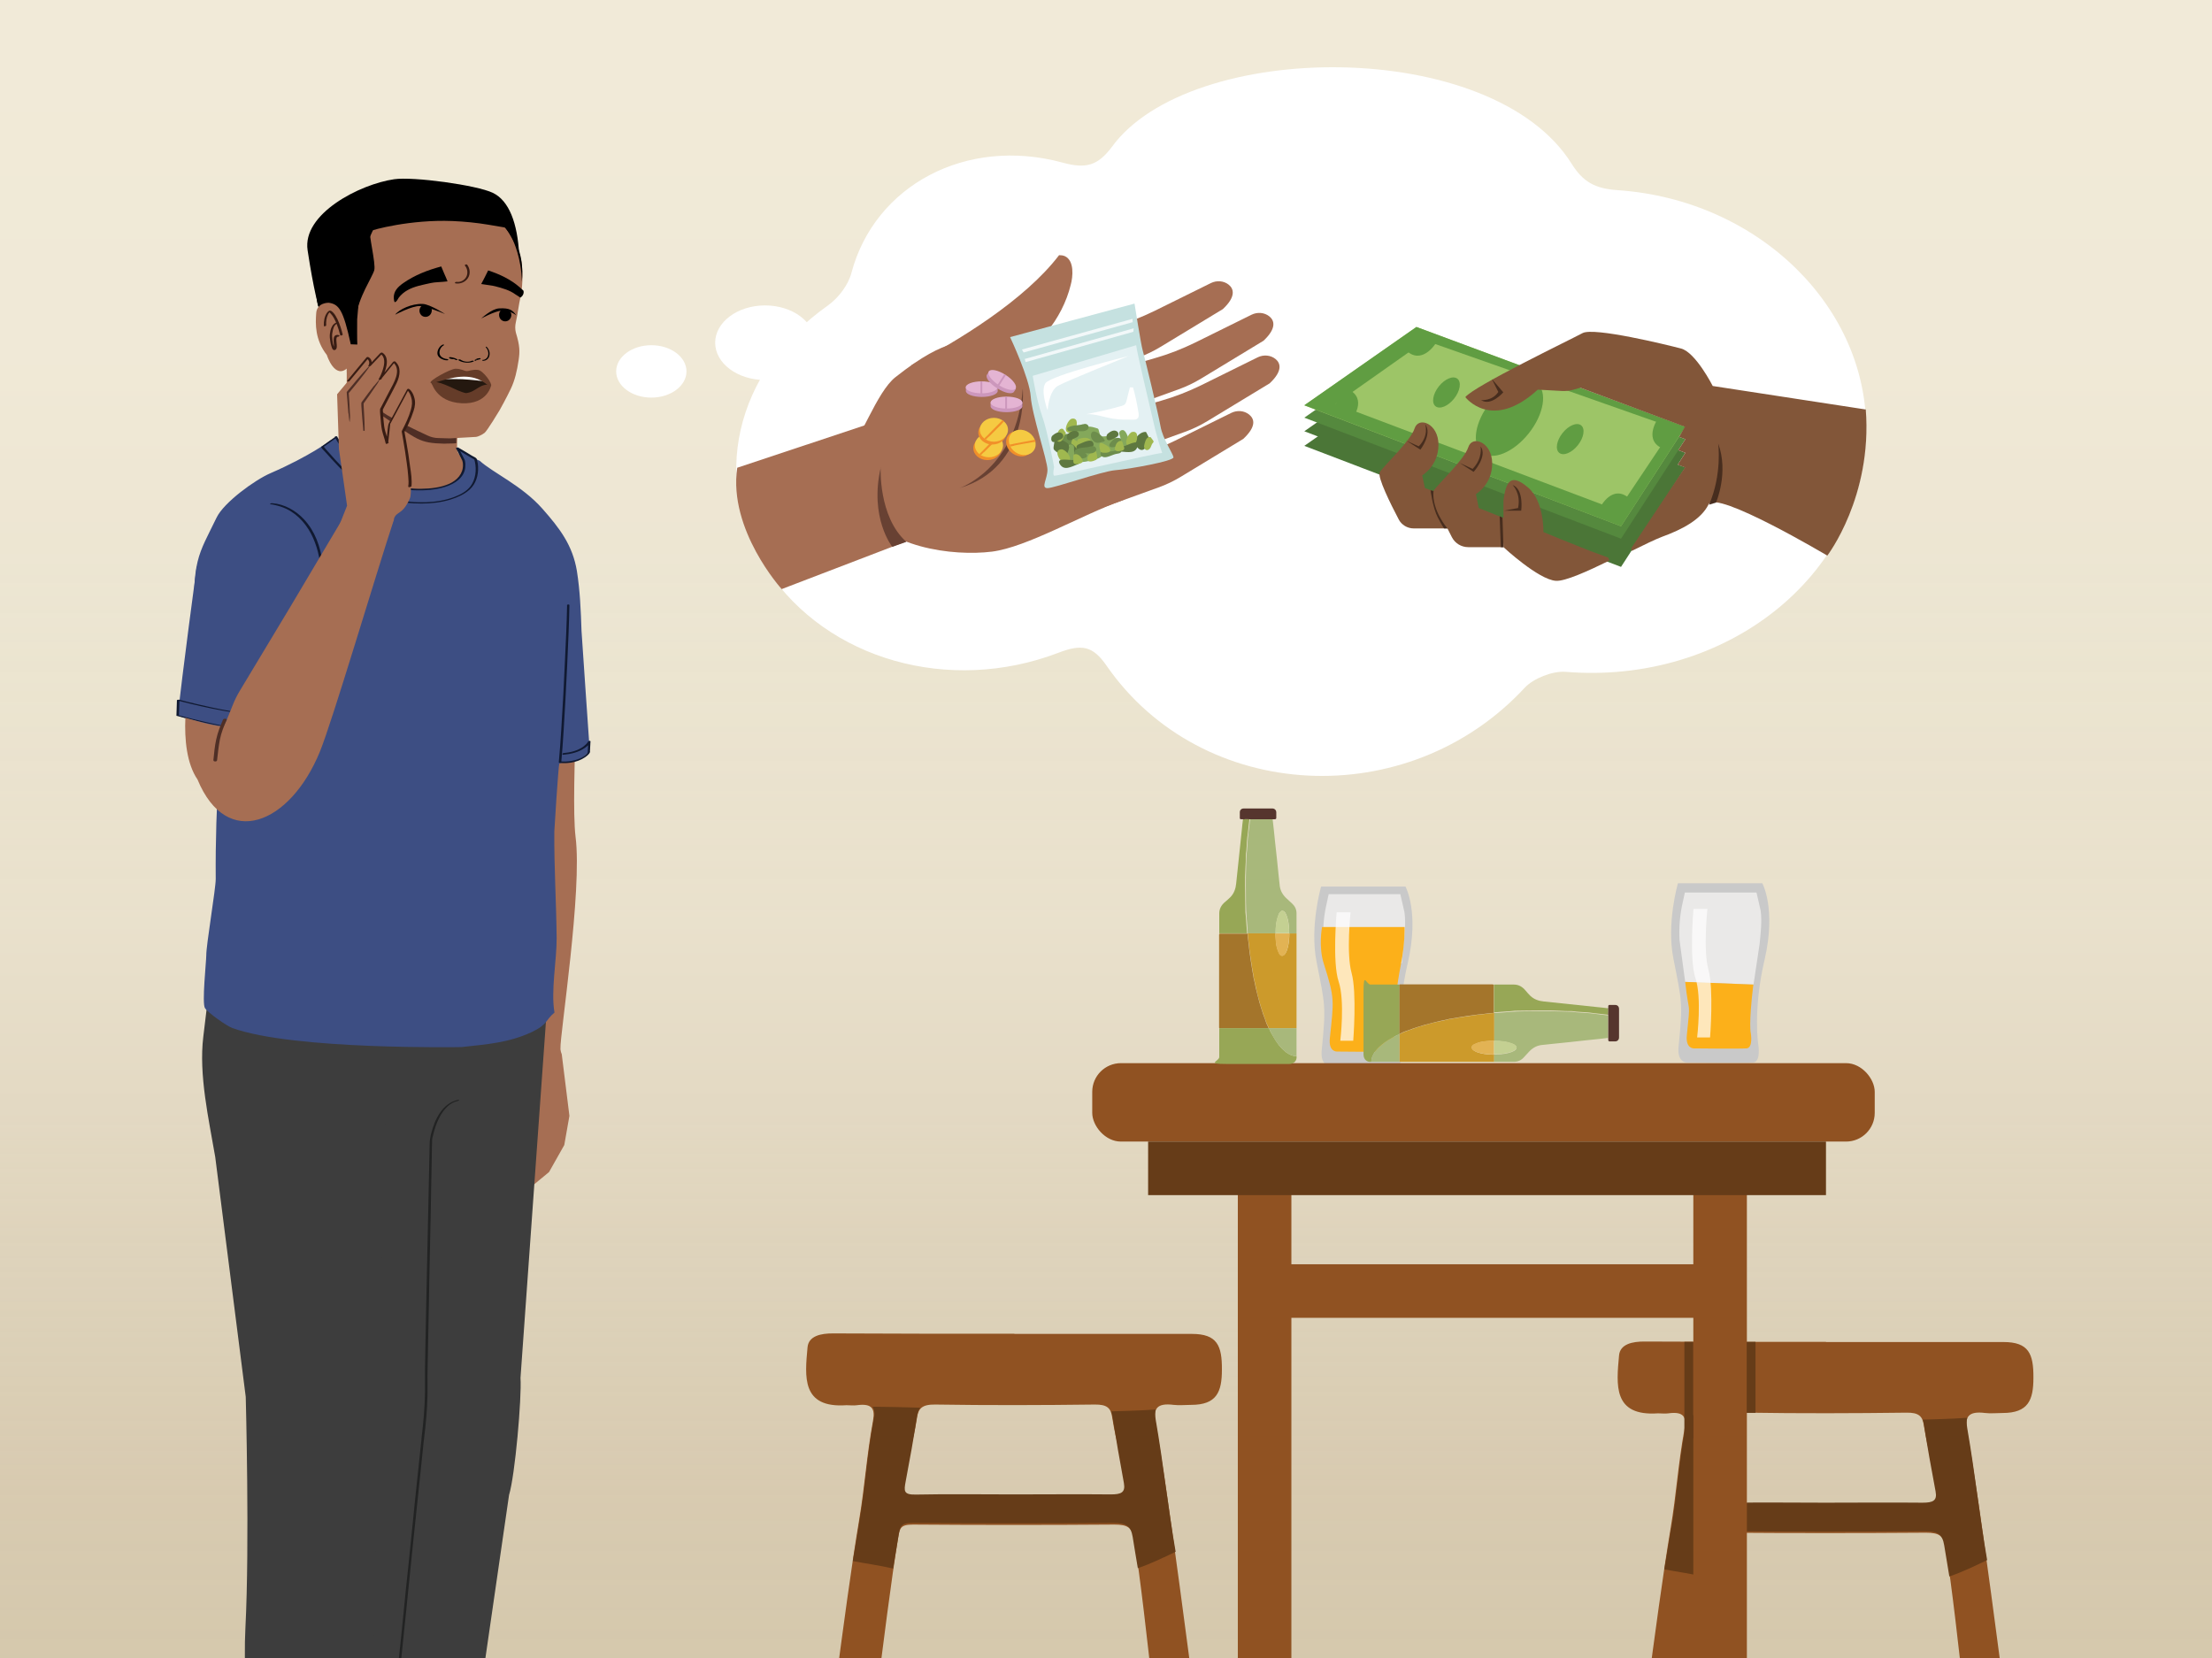 <?xml version="1.0" encoding="UTF-8"?>
<svg id="Layer_1" xmlns="http://www.w3.org/2000/svg" xmlns:xlink="http://www.w3.org/1999/xlink" version="1.1" viewBox="0 0 1334 1000">
  <rect x="0" y="0" width="1334" height="1000" fill="#808080" stroke="none"/>
  <!-- Generator: Adobe Illustrator 29.6.1, SVG Export Plug-In . SVG Version: 2.1.1 Build 9)  -->
  <defs>
    <style>
      .st0 {
        fill: #101931;
      }

      .st1 {
        fill: #4f2f26;
      }

      .st2 {
        fill: #010101;
      }

      .st3 {
        fill: #c5e1e0;
      }

      .st4 {
        fill: #f2f8f9;
      }

      .st5 {
        fill: #4b7637;
      }

      .st6 {
        fill: #a0b84f;
      }

      .st7 {
        fill: #5e7840;
      }

      .st8 {
        fill: #c4d092;
      }

      .st9 {
        fill: #97a756;
      }

      .st10 {
        fill: #6d8d4c;
      }

      .st11 {
        fill: #653c29;
      }

      .st12 {
        fill: #905222;
      }

      .st13 {
        fill: #e4b4d3;
      }

      .st14 {
        fill: #472d1e;
      }

      .st15 {
        fill: #222323;
      }

      .st16 {
        fill: #e2b354;
      }

      .st17 {
        fill: #3d4e83;
      }

      .st18 {
        fill: #3d3d3d;
      }

      .st19 {
        fill: #a66e53;
      }

      .st20 {
        fill: #9dc567;
      }

      .st21 {
        fill: #cc97bc;
      }

      .st22 {
        fill: #f5ca42;
      }

      .st23 {
        fill: #c9c9c9;
      }

      .st24 {
        fill: #e4f1f3;
      }

      .st25, .st26 {
        fill: #fff;
      }

      .st27 {
        fill: #609d42;
      }

      .st28 {
        fill: #84a85b;
      }

      .st29 {
        fill: #a4752b;
      }

      .st30 {
        fill: #381c13;
      }

      .st31 {
        fill: #663c18;
      }

      .st32 {
        fill: #cc9a2b;
      }

      .st33 {
        fill: #fcb01a;
      }

      .st34 {
        fill: #f2ebd1;
      }

      .st35 {
        fill: #825639;
      }

      .st36 {
        fill: #eae9e8;
      }

      .st37 {
        fill: url(#linear-gradient);
        opacity: .5;
      }

      .st37, .st26 {
        isolation: isolate;
      }

      .st38 {
        fill: #f19029;
      }

      .st39 {
        fill: #a8b87b;
      }

      .st40 {
        fill: #3d4f84;
      }

      .st41 {
        fill: #684133;
      }

      .st42 {
        fill: #55893e;
      }

      .st43 {
        fill: #24180f;
      }

      .st44 {
        fill: #56352e;
      }

      .st45 {
        fill: #4f2e25;
      }

      .st26 {
        opacity: .7;
      }
    </style>
    <linearGradient id="linear-gradient" x1="1776.3" y1="356" x2="2916.6" y2="356" gradientTransform="translate(1061.4 -1784.6) rotate(90)" gradientUnits="userSpaceOnUse">
      <stop offset="0" stop-color="#f0ebe0"/>
      <stop offset=".2" stop-color="#eee8dd" stop-opacity="1"/>
      <stop offset=".3" stop-color="#e8e1d4" stop-opacity="1"/>
      <stop offset=".5" stop-color="#ded4c5" stop-opacity=".9"/>
      <stop offset=".6" stop-color="#d0c2b0" stop-opacity=".9"/>
      <stop offset=".7" stop-color="#bdab95" stop-opacity=".8"/>
      <stop offset=".8" stop-color="#a78e73" stop-opacity=".7"/>
      <stop offset="1" stop-color="#8d6d4d" stop-opacity=".6"/>
      <stop offset="1" stop-color="#83603d" stop-opacity=".6"/>
    </linearGradient>
  </defs>
  <polyline class="st34" points="1459.4 1132.2 1459.4 -4.9 -86.5 -4.9 -86.5 1132.2"/>
  <polyline class="st37" points="1478.4 1128.3 -67.5 1128.3 -67.5 -12 1478.4 -12"/>
  <path class="st19" d="M338.8,636l4.6,37-3.1,17.6-9.2,16.3-25.7,21.2s-4.4-.9-.2-8c4.1-6.2,8.7-12.2,13.8-17.9l2.7-19-4.7-8.4-5.4.9s1.5,23.9-2.2,28.7c-.6.8-1.2,1.5-1.6,2.1-1.3,1.6-3.7,1.8-5.1.3l-2.2-2.1-1-35.5s2.2-15.6,3.3-19.3c1.5-3.6,4-8.9,6.1-12.4l.5-4.9,25.7-7.5,3.8,11.1h0Z"/>
  <path class="st19" d="M276.4,284c3.9,1.7,60.6,31.6,68,63s-.6,130.1,2.7,157.7c4.2,32.2-9.5,119.7-9.1,127.7l-.3,28.8-21.4-10s-2.3-163-15.9-207.1c-13.5-44.1-24-160.1-24-160.1h0Z"/>
  <path class="st19" d="M210,212.9s0,41.2-5.8,54.9c-1.4,3.3-23.3,12-23.3,12l82.8,48,45.2-33.1s-32.1-17.3-33.1-21.4,2-34.6,2-34.6"/>
  <path class="st18" d="M125.9,597.8l-3.3,27.5c-2.8,23,3.3,49.7,7.2,72.5l18.4,144.7s2.4,88.9-.2,139.3c-2.3,43.7,7.7,108.7,7.7,108.7l13.5,2.4c12.7,2.3,25.7,2,38.3-.8l21.6-4.8,28.6-238.2-3.7-163.4,23.3-83-151.4-4.7h0Z"/>
  <path class="st18" d="M330,605.6l-16.1,225.4c.8,12.1-3.3,59-6.9,70.6l-21.8,150.4-2.6,27-12.9,2.8c-9.1,2-18.6,2.2-27.8.7l-18.2-3,10.1-479.2,96.2,5.3h0Z"/>
  <path class="st15" d="M234.1,1076.3c.2-1.6.3-3.2.5-4.8.5-4.4.9-8.8,1.4-13.2.7-6.6,1.4-13.2,2.1-19.9.9-8.2,1.7-16.3,2.5-24.5.9-9.1,1.9-18.2,2.8-27.3,1-9.5,2-18.9,2.9-28.4.9-9.1,1.9-18.2,2.8-27.4.9-8.2,1.7-16.5,2.6-24.7.7-6.7,1.4-13.3,2.1-20l1.4-13.6c.2-1.8.3-3.5.6-5.3,1-8.3,1.8-16.7,2-25.1.1-4.1,0-8.3,0-12.4l.2-10.5.4-20.6c.2-8.8.4-17.6.5-26.4l.6-28.4c.2-8.7.4-17.4.5-26.2.1-6.7.3-13.3.4-20,0-3.3.1-6.5.2-9.8,0-.1,0-.5,0-.3,0-.8.3-1.7.5-2.5.9-4,2.2-8,4.2-11.6,2.3-4.2,5.8-8.4,10.8-9.4.6-.1,1.2-.9.2-.7-9.5,2-14.1,11.8-16.3,20.4-.6,2.5-.9,4.5-.9,7-.1,4.8-.2,9.7-.3,14.5l-.5,23.2c-.2,9.2-.4,18.5-.6,27.7-.2,9.4-.4,18.8-.6,28.3-.2,8.2-.3,16.4-.5,24.6-.1,5.6-.2,11.2-.3,16.8,0,4.6,0,9.2,0,13.7-.1,9.4-1,18.8-2.1,28.1,0,.4,0,.9-.1,1.3l-1,9.4-1.8,17c-.8,7.5-1.6,15-2.3,22.5-.9,8.8-1.8,17.6-2.7,26.4-1,9.4-2,18.8-2.9,28.3s-1.9,18.8-2.9,28.1c-.9,8.8-1.8,17.6-2.7,26.3l-2.3,22.5-1.7,16.8-1,9.2c0,.4,0,.8-.1,1.2,0,.5,1.4.2,1.4-.2h0Z"/>
  <path class="st17" d="M348.2,458.4c3.5-1.2,7.3-4.6,7.4-6.5,0-.6-4.8-68.4-4.9-71.4-.4-12.1-.9-24.3-2.8-36.2-2.6-15.5-10.3-25.6-20.8-37.5-12.4-14-29.6-21.5-37.8-28.9l-9.9-4.3s16.9,21.2-19.5,25.8c-36.4,4.6-60.3-34-60.3-34,0,0-12.3,9.5-36.5,20-9.3,4-28.1,17.6-32.5,26.8-11,22.8-15.2,25.5-12.8,67.1l5.1,40.6,14.3-8.8c-4,28.5-7.5,73.8-7.1,119,0,6.1-5.8,40.1-5.7,46.1,0,3.6-2.7,28.9-.8,31.8,1.8,2.8,13.1,10.8,16.5,12,36.8,13.4,138.3,11.5,138.3,11.5,15.5-1.7,28.4-2.6,42.2-9,9.8-4.6,8.4-7.4,13.8-11.8-2.3-13,1.4-31.9,1.3-45-.2-21.1-1.6-43.2-1.4-64.3,0-1.2,2.5-40,3-40.8,3.6-1.6,2.9.4,11.2-2.1h0Z"/>
  <path class="st17" d="M118.6,341.9s-9.1,67.4-11.3,89.7c0,0,31.2,12.2,63.7,9.3,34.4-3.1,4.1-76,4.1-76l-56.5-23.1h0Z"/>
  <path class="st0" d="M342,365.1c-.2,11.2-.8,22.4-1.3,33.6-.6,13.6-1.3,27.3-2.2,41-.4,6.7-.9,13.4-1.5,20,0,.3.2.4.5.4,5.7.7,12.6-.7,17-4.7.5-.5,1.1-1.1,1.3-1.8.1-.5,0-.4,0-.8.1-1.9.2-3.8.3-5.6,0-.7-1.2-.4-1.4,0-.6,1.2-1.8,2.2-2.8,3-3.5,2.6-7.8,3.6-12,4-.8,0-1.1,1.1-.1,1,4.5-.4,9.2-1.5,13-4.2,1.3-.9,2.7-2.1,3.4-3.6h-1.4c-.1,1.7-.2,3.4-.3,5.2,0,1,0,1.3-.7,2.1-2.4,2.5-6.3,3.8-9.6,4.3-2,.3-4.1.4-6.2.2l.5.4c1.1-12.4,1.8-24.9,2.5-37.4.7-13.5,1.4-27,1.9-40.5.2-5.5.4-11.1.5-16.7,0-.7-1.5-.5-1.5.1h0Z"/>
  <path class="st19" d="M214.7,279c21.3,11.5,45.8,12.1,64.9-2.5-4.7-2.8-4.2-7.3-4.5-8.4-.8-4,1.1-30.5,1.1-30.5l-67.5-26.3s2.3,42.1-3.7,54.9c-.3.7-2.8,3.7-4.6,5,3.9,3.7,9.5,5.1,14.3,7.7h0Z"/>
  <path class="st45" d="M290,241.6c-2.4,3.7-4.6,7.6-7.1,11.2,0,0,0,.1,0,.2-.2-.2-.5-.2-.7,0-1.8,2.4-4.7,3.7-6.3,6.3-1.4,2.2-.5,5.3-.7,8-1.8.3-4.9.1-7.2.3-15.7-.4-16-2.5-36.7-16.3-6.6-4.4-5.2-9.7-6.5-10.7,21.5-.4,42.8.7,65.3.9h0Z"/>
  <path d="M192.3,185.7s-3.1-10.3-6.8-34.8c-3.3-21.9,31.4-39.8,52.2-42.8,11.4-1.7,49.7,3.5,59.5,8.2s14.9,18.2,15.9,37.4c0,0-5.9-19.1-18-18.8-9.9.3-41.9-4.9-50.3-1.4s-26.9,10.9-28,41c-.3,8.2-14.8-.6-18.8,4.3-4.1,4.9-5.6,6.9-5.6,6.9h0Z"/>
  <path class="st19" d="M208.6,221.1l-3-29.6-1.1-33.1,13.2-25,23.7-11.2,26.8,1.1s21.4,5.5,28.1,7.4,11.4,10.2,15.9,19.5c4.5,9.3,2.4,24.6,2.4,24.6.2.5-.4,2.9-.5,3.4-1.4,6.1-1.9,11.5-3,16.1-.5,2.2-.5,4.2,0,6.3,2.5,8.1,2.4,11.5,1.7,16.4-1,6.7-2.3,12.4-4.8,17.6-2.7,5.6-6,11.6-6.7,12.8,0,0-7.5,12.5-9.1,13.7-1.6,1.2-4,2.3-5.1,2.4-1.1.1-15.9.9-15.9.9l-6.8-.2c-2.3,0-4.6-.6-6.7-1.6-5.7-2.6-22.1-10.5-26.5-13.7-6-4.3-13-22-13-22"/>
  <path d="M215.4,192.6c0,2.6-.1,12.7.1,15.2l-13.2-.5c-3.9-8.8-8.5-19.2-9.9-21.6-2.3-3.7-2.4-21.5-2.4-28.2v-1.4c0-6.4,6.2-16.6,16.9-27.1,11.7-11.6,32.2-17.9,52.2-16.2,1.9.2,3.8.4,5.6.7,17.4,2.8,31.7,11.8,42.6,26.5,7.9,10.6,8.2,22.7,7.4,30-.2-14.5-5.2-24.7-5.4-25.2-4.6-9.9-10.7-12.8-15-13.5-3.7-.6-6.5.4-7.1.6-4.2.9-10.5.2-14.9-.5-3.3-.5-6-1.2-6.7-1.3-2.2-1.6-5.6-2.8-9.7-3.5-9.6-1.6-23.6,0-26.5,4.1-3.3,4.6-10.7,21.2-10.8,25.1"/>
  <path class="st19" d="M209.8,221.7c-7.9,7.7-12.7-7.6-12.7-7.6-7.2-9.2-6.9-18.8-6.4-25.3s7.6-6.2,7.6-6.2c6.1.9,8.7,4.2,13.2,24.9"/>
  <path d="M307.5,137.7c-4.3-7.3-12.7-16.5-17.5-23.4-2.3-.3-14-.8-16.4-1-24.8-1.6-58.6,11.8-62,20.8-2.1,5.6-1.6,36.3-.6,39.2,2.8,7.7,3.7,17.8,3.7,17.8,1.3-11.5,9.9-24.1,11-28.1,1.1-3.9-3.7-22.8-2.4-23.6s24.2-7.1,49.5-6.1c7.5.3,15,1.1,21.6,2.2,0,0,13,2.2,13,2.2h0Z"/>
  <path d="M258.5,185.2c-1.5-.8-3.2-1.5-4.2-.7-.2.2-.9.8-1.2,1.8-.4,1.3,0,2.7.8,3.6,1,1.2,2.8,1.5,4.2.9,1.9-.8,2.6-3,2.2-4.6,0-.3-.5-.2-1.7-.9"/>
  <path d="M302.9,186.5c1.5-.7,3.3,0,4.3.9.2.2.8.8,1.1,1.8.3,1.3-.2,2.7-1.1,3.6-1.1,1.1-2.9,1.3-4.2.6-1.8-.9-2.4-3.2-1.8-4.8.1-.3.5-1.5,1.8-2.1"/>
  <path d="M290.2,192.1s6.3-5.9,10.8-6.1c6.5-.4,8.2,1.2,10.4,4.2,0,0-4.2-3.3-8.8-2.9-4.4.4-12.4,4.8-12.4,4.8h0Z"/>
  <path d="M268.4,189.4s-9-5.9-13.5-6.1c-6.6-.3-14.4,3.4-16.6,6.5,0,0,10.4-5.5,15-5.2,4.4.3,15.1,4.8,15.1,4.8Z"/>
  <path d="M266.1,160.7c.6,1.4,1.2,2.9,1.8,4.3.5,1.1,1.6,3.6,2,4.7-3.9.5-7.6.4-10.1,1-4.8,1.1-9.9,1.9-14.2,4.4-2.1,1.2-3.7,2.6-5.1,4.4-.4.6-1.4,2.8-2.4,2.7-.4,0-.6-2-.6-2.2-.3-4.1,2.2-6.8,5.6-9.2,7-4.9,14.8-7.9,23-10.1"/>
  <path d="M315.6,175.2s-2-1.7-2-1.8c-5.6-4.9-12.2-8-19.2-10.3-.7,1.4-1.4,2.8-2.1,4.2-.5,1.1-1.6,3-2.1,4,3.4.6,6.5.8,8.6,1.4,4.2,1.1,8.6,2.3,12.1,4.9.3.2,2.6,1.6,2.9,1.9,2.2-1.3,2.2-3.7,1.8-4.2h0Z"/>
  <g>
    <path class="st2" d="M284.5,217.6c-2,1-4.9.6-6.8-.7-.4-.3-1.9,0-1.3.3,2.5,1.7,6.7,2,9.2.8.2-.1.2-.3,0-.4-.3-.1-.8-.1-1.1,0"/>
    <path class="st2" d="M275.6,216.6c-1.3-.7-2.7-1.1-4.1-1.2-.2,0-.5,0-.6.2-.1.1-.2.2,0,.4.6.4,1.5.6,2.3.6.2,0,.6,0,.7-.3.1-.2-.1-.3-.3-.3-.6,0-1.3-.2-1.8-.5-.2.2-.4.4-.6.5,1.3.1,2.6.5,3.7,1.1.2.1.6,0,.8,0,.2,0,.3-.3.1-.4"/>
    <path class="st2" d="M269.9,216.6c-1.7-.1-3.6-.9-4.4-2.2-1.2-2,0-5.1,2.2-6.2.2-.1.1-.3-.1-.4-.3,0-.7,0-.9.2-1.9,1-3.1,3.5-2.9,5.4.2,1.7,1.8,3,3.8,3.6.6.2,1.2.3,1.9.3.3,0,.7,0,.9-.2s-.1-.3-.3-.3"/>
    <path class="st2" d="M287.6,216.8c0-.2,0-.3.2-.3.5,0,.9,0,1.3-.4.1.2.3.4.4.6-.9,0-1.8.3-2.7.9-.2.1-.4,0-.5-.1-.1-.1-.2-.3,0-.4"/>
    <path class="st2" d="M286.3,217c.9-.6,2-.9,3-1,.1,0,.3,0,.5.2,0,.1,0,.3,0,.4"/>
    <path class="st2" d="M291.1,217.1c1.1,0,2.4-.7,3-2,.9-1.9.2-4.3-1.1-5.6-.1-.1,0-.3,0-.4.2,0,.4,0,.6.2,1.1,1.1,1.9,2.9,1.6,4.8-.2,1.7-1.3,2.9-2.6,3.3-.4.1-.8.2-1.2.2s-.5,0-.5-.3c0-.2,0-.3.2-.3"/>
  </g>
  <g>
    <path class="st40" d="M202.7,263.6s17.2,32.1,49.9,31.8c32.8-.3,27-17.7,27-17.7l-3.8-7.4,10.9,6.6s2.9,7.5-1.5,15.2c-4.4,7.6-21.1,13.5-41.9,10.5-12.2-1.8-27.9-10.3-37.1-20-11.1-11.6-11.8-13.1-11.8-13.1l8.3-5.9h0Z"/>
    <path class="st0" d="M202,263.8c2.1,4,5,7.6,7.9,11,6.4,7.3,14.2,13.6,23.3,17.3,5.4,2.2,11.1,3.4,16.9,3.6,6.1.2,12.6-.2,18.5-2.1,5.6-1.8,11.3-5.4,12-11.7.1-1.3.1-2.8-.2-4-.1-.4-.2-.6-.4-1-.9-1.8-1.9-3.6-2.8-5.4l-.7-1.3-1.3.5c2.3,1.4,4.5,2.7,6.8,4.1,1.2.7,2.4,1.4,3.6,2.1.1,0,.3.1.4.2.2.2-.1-.2,0,0,.2.4.3,1,.4,1.4,1.1,4.9.4,10.7-2.6,14.7-2.4,3.2-6.3,5.2-10,6.6-5.4,2-11.1,2.9-16.8,3.1-6.1.2-12.4-.2-18.3-1.9-11.3-3-22.3-9.4-30.6-17.6-3.8-3.7-7.4-7.7-10.9-11.7-.6-.7-1.2-1.3-1.7-2,0,0-.4-.6-.3-.4l-.3.4c2.8-2,5.6-3.9,8.3-5.9.8-.6-.4-.7-.9-.4-2.8,2-5.6,3.9-8.3,5.9,0,0-.4.2-.3.4.4.8,1.1,1.5,1.7,2.1,3,3.4,6.1,6.7,9.2,10,8.4,8.9,19.3,15.8,31.1,19.4,6,1.9,12.4,2.5,18.6,2.5,5.9,0,11.8-.7,17.4-2.4,4.1-1.3,8.3-3.1,11.5-6,3.8-3.4,5.4-8.7,5.1-13.8,0-1.2-.2-2.3-.5-3.5,0-.4-.2-1.1-.4-1.4-.5-.7-1.9-1.2-2.7-1.7-2.8-1.7-5.6-3.4-8.4-5-.2-.1-1.5.1-1.3.5.7,1.3,1.4,2.6,2,3.9.6,1.1,1.3,2.3,1.8,3.5.3.8.4,1.8.4,2.6.1,5.4-3.6,9.3-8.3,11.4-5.2,2.3-11.1,2.9-16.8,3-6,.1-12-.7-17.7-2.7-9.1-3.2-17.1-9.1-23.7-16.2-2.3-2.5-4.5-5.2-6.5-8-1-1.4-1.8-3-2.8-4.4,0,0,0-.1-.1-.2-.3-.5-1.7,0-1.4.4h0Z"/>
  </g>
  <path class="st30" d="M206.7,201.8c-.8-3.2-1.8-6.3-3.2-9.3-.7-1.4-1.5-2.9-2.6-4-.4-.4-.9-.9-1.5-1.1-.9-.3-1.6.5-2.1,1.1-1.7,2.3-2.1,5.3-2,8.1,0,.4,1.5.1,1.4-.4-.1-2.2.1-4.5,1.1-6.5.3-.5.6-1,1-1.5.1-.1.2-.2.3-.4.1-.1,0,0,0,0l-1,.3c-.1,0-.1,0,0,0s.2,0,.3.1c.2.1.8.6,1,.9,1.6,1.6,2.6,3.9,3.5,5.9.9,2.3,1.7,4.8,2.3,7.2.1.4,1.6,0,1.4-.4h0Z"/>
  <path class="st30" d="M204,202c-4.4-.4-2.2,5.3-2.7,7.7,0,.1,0,.2,0,.3,0,0,0,.1,0,.2,0,.2.6,0,.6-.1,0-.3-.4-.6-.5-.9-.5-1.3-.8-2.6-.9-4-.2-1.7-.4-3.2,0-4.8.3-1.8.8-4.4,2.8-5.2.2-.1.6-.4.4-.6s-.7-.1-1,0c-2,.8-2.9,2.8-3.4,4.7-.3,1.4-.5,2.8-.4,4.3.2,1.7.4,3.4.9,5,.2.7.5,1.9,1.2,2.4.7.4,1.6,0,1.9-.8s.2-1.5.2-2.2c0-.9-.9-5.1.7-4.9.6,0,1.5-.8.5-.9h0Z"/>
  <g>
    <path class="st17" d="M163.6,304s32.2.7,31.2,51.4c-1,51.2-8.8,81.5-8.8,81.5,0,0-17.8,6.4-38.4,3.3-20.6-3.1-40.3-8.6-40.3-8.6l.3-9.4s31,8.5,51.6,9c20.6.6,28.6-1.3,28.6-1.3"/>
    <path class="st0" d="M163.2,304.2s-.2,0,0,0h.6c.7.1,1.3.2,2,.4,2.4.5,4.7,1.3,6.9,2.3,7.4,3.6,12.8,10.1,16.1,17.5,6.5,14.6,5.4,31.2,4.6,46.8-.8,15.5-2.2,31.1-4.6,46.5-.7,4.4-1.4,8.8-2.3,13.2-.3,1.3-.5,2.6-.8,3.9-.1.6-.5,1.4-.5,2,0,0,0,.2,0,.2l.3-.2c-3.2,1.1-6.6,1.9-9.9,2.5-7.9,1.5-16.1,2-24.2,1.1-9.3-.9-18.5-3-27.6-5-5.2-1.2-10.3-2.4-15.4-3.8-.1,0-.4,0-.5-.1,0,0,0,0,0-.2,0-1,0-2,.1-3,0-2.1.2-4.1.2-6.2l-1.4.3c9.3,2.5,18.7,4.6,28.1,6.3,7.3,1.3,14.6,2.4,22,2.7,7.5.3,15,.3,22.5-.3,2.8-.2,5.7-.4,8.5-1,1-.2,0-.5-.5-.3-.2,0,.1,0-.2,0-.4,0-.8.1-1.2.2-1.6.3-3.3.4-4.9.6-7.2.6-14.5.6-21.7.4-13.9-.4-27.8-3.3-41.3-6.5-3.3-.8-6.7-1.6-10-2.5-.2,0-1.3,0-1.4.3-.1,3.1-.2,6.3-.3,9.4,0,0,0,0,.1,0,7.9,2.2,15.9,4,23.9,5.6,6.9,1.4,14,2.9,21.1,3.5,6.1.5,12.3.3,18.3-.4,4.3-.5,8.5-1.3,12.7-2.5,1.1-.3,2.1-.6,3.2-.9.3-.1.7-.2.9-.5.4-.6.4-1.8.6-2.4.5-2.1.9-4.2,1.3-6.3,3.7-19.7,5.6-39.8,6.5-59.8.8-18.4,1.8-40.3-11.7-54.8-4.8-5.2-11.8-9.2-19-9.7-.2,0-.3,0-.5,0-.4,0-1.6.5-.7.5h0Z"/>
  </g>
  <path class="st23" d="M796.8,534.7h50.8s8.5,15.3,1.4,46c-7.2,30.7-3.8,51.5-3.8,51.5,0,0,1.7,10.2-3.1,10.6s-39.9,0-39.9,0c0,0-6.1.3-5.1-9.5,2.7-26.9,2-27.1-3.1-53.1-4.3-21.4,2.7-45.4,2.7-45.4h0Z"/>
  <path class="st36" d="M845.2,581l-46.4-.5-.7-12.4c-.4-7.3.1-14.7,1.7-21.9l1.5-6.9h43.2l2.5,10.9c.9,6.6,0,13.3-.6,19.9l-1,10.9h0Z"/>
  <path class="st33" d="M797.4,559.1h49.7s.2,10.6-2.3,22.8c-5.1,26.1-4.2,43.4-4.2,43.4,0,0,1.4,8.6-2.6,8.9s-31.7,0-31.7,0c0,0-5.2.3-4.3-8,2.3-22.7,3.2-23.6-3.6-44.8-3.4-10.4-1.1-22.3-1.1-22.3h0Z"/>
  <path class="st26" d="M814.5,550.2s-2.7,24.8.6,36.6c3.3,11.8,1,40.9,1,40.9h-7.8s2.9-24.1-1-35.7-1.2-41.8-1.2-41.8h8.5c0,.1,0,.1,0,.1Z"/>
  <path class="st23" d="M1012,532.7h50.8s8.5,15.3,1.4,46c-7.2,30.7-3.8,51.5-3.8,51.5,0,0,1.7,10.2-3.1,10.6-4.8.3-39.9,0-39.9,0,0,0-6.1.3-5.1-9.5,2.7-26.9,2-27.1-3.1-53.1-4.3-21.4,2.7-45.4,2.7-45.4h0Z"/>
  <path class="st36" d="M1057.4,593.8l-41.1-1.6-3.4-25.1c-.4-7.3.1-14.7,1.7-21.9l1.5-6.9h43.2l2.5,10.9c.9,6.6,0,13.3-.6,19.9l-3.7,24.7h0Z"/>
  <path class="st12" d="M612,804.5c35.6,0,71.2,0,106.8,0,15.3,0,18.2,7.1,18.1,21.6,0,13.4-3.1,21.2-18.6,21.2-3.5,0-7.1.4-10.5,0-10.2-1.3-12.3,2.4-11,10.1,13.1,75.7,25.9,195.8,39,271.4.9,5.2,0,7.2-7,7.3-17.7.2-18,.6-20.5-13.6-8.3-48.3-16.6-146.2-24.4-194.5-1.1-6.6-3.8-8.5-11.8-8.5-40.5.3-81,.3-121.5,0-7.8,0-8,2.3-9,8.2-8.3,50.9-19,151.4-27.4,202.3-.8,4.7-3.1,6.2-8.8,6.2-18.2.3-18.7.4-16.4-13.9,8.5-51.7,20.3-153.1,29-204.8,3.7-22,4.5-38.8,8.5-60.7,1.2-6.8-.2-10.6-9.7-9.3-2,.3-4.2,0-6.3,0-27.3,1.9-25.1-17.2-23.5-34.9.6-6.8,7.9-8.5,15.7-8.4,36.3.2,72.6.2,108.9.2,0-4.2,0,0,0,0h0ZM611.1,902.2c20.2,0,40.5-.2,60.7,0,6.2,0,9-1,7.9-6.8-3.3-17.7-6.2-23.1-9-40.8-.8-5.4-3.1-7.6-10.5-7.5-32.1.4-64.2.5-96.2,0-8-.1-10.2,2.4-11,8.1-2.7,17.2-5.6,22-8.7,39.1-1.1,5.9.5,8.2,8.4,8,19.5-.4,39-.1,58.6-.1h0Z"/>
  <path class="st31" d="M518.4,916.6c-1.3,8-2.7,17-4.1,24.9,8.5,1.6,15.9,2.6,24.3,4.5,1.1-6.5,2.1-12.9,3.2-19.3,1-5.9,1.2-8.3,9-8.2,40.5.3,80,.3,120.5,0,8,0,10.7,1.9,11.8,8.5,1,6.2,2,12.5,3.1,18.8,8.1-2.8,15-6.2,22.8-9.9-4.6-26.2-7.3-52.5-12-79.5-.4-2.5-.5-4.7,0-6.3-5.5.4-11.1.6-16.6.8-3.4.1-6.8.2-10.2.3.2.7.4,1.6.6,2.5,2.8,17.7,3.8,23.1,7,40.8,1,5.7-1.7,6.8-7.9,6.8-20.2-.2-38.5,0-58.7,0s-39.1-.3-58.6.1c-7.8.2-7.5-2.1-6.4-8,3.2-17.1,4.1-21.9,6.8-39.1.4-2.3.9-4,2-5.3-9.6-.3-19.2-.5-28.8-.6,1.3,1.7,1.4,4.3.7,7.6-4.1,22-4.8,38.7-8.5,60.7h0Z"/>
  <path class="st12" d="M1101.4,809.4c35.6,0,71.2,0,106.8,0,15.3,0,18.2,7.1,18.1,21.6,0,13.4-3.1,21.2-18.6,21.2-3.5,0-7.1.4-10.5,0-10.2-1.3-12.3,2.4-11,10.1,13.1,75.7,25.9,195.8,39,271.4.9,5.2,0,7.2-7,7.3-17.7.2-18,.6-20.5-13.6-8.3-48.3-16.6-146.2-24.4-194.5-1.1-6.6-3.8-8.5-11.8-8.5-40.5.3-81,.3-121.5,0-7.8,0-8.1,2.3-9,8.2-8.3,50.9-19,151.4-27.4,202.3-.8,4.7-3.2,6.2-8.8,6.2-18.2.3-18.7.4-16.4-13.9,8.5-51.7,20.3-153.1,29-204.8,3.7-22,4.5-38.8,8.5-60.7,1.2-6.8-.2-10.6-9.7-9.3-2,.3-4.2,0-6.3,0-27.3,1.9-25.1-17.2-23.5-34.9.6-6.8,7.9-8.5,15.7-8.4,36.3.2,72.6.2,108.9.2,0-4.2,0,0,0,0h0ZM1100.6,907.1c20.2,0,40.4-.2,60.7,0,6.2,0,9-1,7.9-6.8-3.3-17.7-6.2-23.1-9-40.8-.8-5.4-3.1-7.6-10.4-7.5-32.1.4-64.2.5-96.2,0-7.9-.1-10.2,2.4-11.1,8.1-2.7,17.2-5.6,22-8.7,39.1-1.1,5.9.5,8.2,8.4,8,19.5-.4,39.1-.1,58.6-.1h0Z"/>
  <path class="st31" d="M1007.8,921.6c-1.3,8-2.7,17-4.1,24.9,8.5,1.6,15.9,2.6,24.3,4.5,1.1-6.5,2.1-12.9,3.2-19.3,1-5.9,1.2-8.3,9-8.2,40.5.3,80,.3,120.5,0,8,0,10.7,1.9,11.8,8.5,1,6.2,2.1,12.5,3.1,18.8,8.1-2.8,15.1-6.2,22.8-9.9-4.6-26.2-7.3-52.5-12-79.5-.4-2.5-.5-4.7,0-6.3-5.5.4-11.1.6-16.6.8-3.4.1-6.8.2-10.2.3.2.7.4,1.6.6,2.5,2.8,17.7,3.8,23.1,7.1,40.8,1.1,5.7-1.7,6.8-7.9,6.8-20.2-.2-38.5,0-58.7,0s-39.1-.3-58.6.1c-7.8.2-7.5-2.1-6.4-8,3.2-17.1,4.1-21.9,6.8-39.1.4-2.3.9-4,2-5.3-9.6-.3-19.2-.5-28.8-.6,1.3,1.7,1.4,4.3.7,7.6-4.1,22-4.8,38.7-8.5,60.7h0Z"/>
  <rect class="st12" x="658.7" y="641.2" width="471.9" height="47.3" rx="17.3" ry="17.3"/>
  <rect class="st12" x="746.5" y="709" width="32.3" height="449.9"/>
  <rect class="st12" x="1021.2" y="709" width="32.3" height="449.9"/>
  <rect class="st31" x="692.4" y="688.5" width="408.8" height="32.3"/>
  <rect class="st12" x="763.5" y="762.5" width="265.4" height="32.3"/>
  <path class="st39" d="M767.5,494.2c.5,4.3,1,8.6,1.4,13,.8,6.9,1.5,13.8,2.2,20.7.2,1.8.4,3.7.6,5.6.2,3.1,1.5,5.7,3.7,7.9,1.3,1.3,2.7,2.4,4,3.7,1.6,1.5,2.5,3.5,2.5,5.7,0,4.1,0,8.1,0,12.2,0,0-.1,0-.2,0h-.4c0,0-.2,0-.3,0h-3.5s0,0,0-.1c0-2.9-.2-5.8-.9-8.6-.4-1.4-.8-2.8-1.6-4-.7-1-1.9-1.3-2.6-.6-.5.5-1,1-1.2,1.7-1.5,3.7-1.9,7.5-1.9,11.4,0,0,0,0,0,.1-5.6,0-11.1,0-16.7,0,0,0,0,0-.1,0,0,0,0,0,0-.1-.2-3.1-.4-6.3-.7-9.4-.2-3-.4-6.1-.4-9.2,0-7-.2-14,.1-20.9.1-2.4.1-4.8.2-7.2,0-.1,0-.2,0-.3.6-3.5.5-7.2.9-10.7.2-1.9.4-3.9.7-5.8.2-1.7.4-3.4.6-5.2,1.2,0,2.5,0,3.7,0,3.2,0,6.4,0,9.7,0,.2,0,.3,0,.5,0h0Z"/>
  <path class="st32" d="M777.5,563h4.2c0,0,.1,0,.2,0,0,.2,0,.5,0,.7v55.8c0,.2,0,.4,0,.6-5.5,0-11,0-16.5,0-.1,0-.2,0-.3,0,0-.5-.2-.8-.4-1.2-.4-.7-.7-1.4-1-2.2-.6-1.7-1.2-3.3-1.8-5-.8-2.3-1.6-4.6-2.2-7-1.2-4.1-2.2-8.3-3-12.5-.2-1.1-.6-2.1-.7-3.2-.2-1.8-.6-3.5-.9-5.3-.4-2.9-.9-5.8-1.3-8.7-.2-1.7-.5-3.4-.6-5.2-.2-2.3-.7-4.6-.7-6.9,5.6,0,11.1,0,16.7,0,0,1.7.2,3.3.3,5,.2,2.5.8,5,2,7.2.9,1.7,2.4,1.7,3.5.2,1-1.4,1.4-2.9,1.8-4.5.6-2.6.8-5.3.8-8h0Z"/>
  <path class="st29" d="M752.4,563c0,2.3.5,4.6.7,6.9.1,1.7.4,3.5.6,5.2.4,2.9.8,5.8,1.3,8.7.3,1.8.6,3.5.9,5.3.1,1.1.5,2.1.7,3.2.8,4.2,1.9,8.4,3,12.5.7,2.3,1.4,4.7,2.2,7,.6,1.7,1.3,3.3,1.8,5,.3.8.6,1.5,1,2.2.2.4.4.8.4,1.2-.3,0-.7,0-1,0h-27.8c-.3,0-.5,0-.8,0,0-.1,0-.2-.2-.3,0-.2,0-.4,0-.6v-55c0-.2,0-.4,0-.6.2-.2.1-.4.2-.6.2,0,.3,0,.5,0h16.3s0,0,.1,0h0Z"/>
  <path class="st9" d="M735.5,620.1c.3,0,.5,0,.8,0h27.8c.3,0,.7,0,1,0,.1,0,.2,0,.3,0,.2,1.2.9,2.3,1.5,3.4,1.3,2.4,2.8,4.8,4.5,7,1.2,1.5,2.5,2.8,4,4,1.9,1.4,4,2.5,6.5,2.5.4,2.6-1.5,4.7-4.4,4.7-12.6,0-25.3,0-37.9,0s-4.3-1.6-4.3-4.2c0-5.8,0-11.5,0-17.3,0,0,0,0,.2,0h0Z"/>
  <path class="st9" d="M752,562.9h-15.8c0,0-.2,0-.2,0-.2,0-.3,0-.5,0,0,0,0,0-.2,0,0-4,0-8,0-12,0-2.9,1.4-5.2,3.6-7,1.1-1,2.3-1.9,3.3-3,2.1-2.3,3-5,3.3-8,1.1-10.8,2.3-21.5,3.4-32.3.2-2.1.4-4.2.7-6.4,1.3-.3,2.6-.1,3.9-.1-.2,1.7-.4,3.4-.6,5.2-.2,1.9-.4,3.9-.7,5.8-.4,3.6-.3,7.2-.9,10.7,0,.1,0,.2,0,.3,0,2.4,0,4.8-.2,7.2-.4,7-.1,14-.1,20.9s.1,6.1.4,9.2c.2,3.1.4,6.3.7,9.4,0,0-.1,0-.2.1h0Z"/>
  <path class="st39" d="M781.9,637c-2.5,0-4.6-1.1-6.5-2.5-1.5-1.1-2.8-2.5-4-4-1.8-2.1-3.2-4.5-4.5-7-.6-1.1-1.2-2.1-1.5-3.4,5.5,0,11,0,16.5,0v16.9h0Z"/>
  <path class="st44" d="M753.7,494.1c-1.3,0-2.6-.2-3.9.1-.4-.2-.9-.1-1.3-.1s-.8-.2-.8-.7c0-1.2,0-2.3,0-3.5,0-1.4,1-2.3,2.4-2.3,5.7,0,11.4,0,17.2,0,1.4,0,2.4,1,2.4,2.4,0,1,0,2.1,0,3.1,0,.7-.2,1-1,1-.4,0-.8,0-1.2,0-.2,0-.3,0-.5,0-3.2,0-6.4,0-9.7,0-1.2,0-2.5,0-3.7,0h0Z"/>
  <path class="st16" d="M777.5,563c0,2.7-.2,5.4-.8,8-.4,1.6-.8,3.1-1.8,4.5-1.1,1.5-2.6,1.4-3.5-.2-1.2-2.3-1.8-4.7-2-7.2-.2-1.7-.3-3.3-.3-5s0,0,0-.1h8.3s0,0,0,.1h0Z"/>
  <path class="st8" d="M777.5,562.8h-8.3c0-3.9.4-7.8,1.9-11.4.3-.7.7-1.2,1.2-1.7.8-.8,1.9-.5,2.6.6.8,1.2,1.3,2.6,1.6,4,.7,2.8,1,5.7.9,8.6h0Z"/>
  <path class="st39" d="M969.7,626c-4.3.5-8.7,1-13,1.4-6.9.8-13.8,1.5-20.7,2.2-1.8.2-3.7.4-5.6.6-3.1.2-5.7,1.5-7.9,3.7-1.3,1.3-2.4,2.7-3.7,4-1.5,1.6-3.5,2.5-5.7,2.5-4.1,0-8.1,0-12.2,0,0,0,0-.1,0-.2v-.4c0,0,0-.2,0-.3v-3.5s0,0,.1,0c2.9,0,5.8-.2,8.6-.9,1.4-.4,2.8-.8,4-1.6,1-.7,1.3-1.9.6-2.6-.5-.5-1-1-1.7-1.2-3.7-1.5-7.5-1.9-11.4-1.9,0,0,0,0-.1,0,0-5.6,0-11.1,0-16.7,0,0,0,0,0-.1,0,0,0,0,.1,0,3.1-.2,6.3-.4,9.4-.7,3-.2,6.1-.4,9.2-.4,7,0,14-.2,20.9.1,2.4.1,4.8.1,7.2.2.1,0,.2,0,.3,0,3.5.6,7.2.5,10.7.9,1.9.2,3.8.4,5.8.7,1.7.2,3.4.4,5.2.6,0,1.2,0,2.5,0,3.7,0,3.2,0,6.4,0,9.7,0,.2,0,.3,0,.5h0Z"/>
  <path class="st32" d="M901,636v4.2c0,0,0,.1,0,.2-.2,0-.5,0-.7,0h-55.8c-.2,0-.4,0-.6,0,0-5.5,0-11,0-16.5,0-.1,0-.2,0-.3.5,0,.8-.2,1.2-.4.7-.4,1.4-.7,2.2-1,1.7-.6,3.3-1.2,5-1.8,2.3-.8,4.6-1.6,7-2.2,4.1-1.2,8.3-2.2,12.5-3,1.1-.2,2.1-.6,3.2-.7,1.8-.2,3.5-.6,5.3-.9,2.9-.4,5.8-.9,8.7-1.3,1.7-.2,3.4-.5,5.2-.6,2.3-.2,4.6-.7,6.9-.7,0,5.6,0,11.1,0,16.7-1.7,0-3.3.2-5,.3-2.5.2-5,.8-7.2,2-1.7.9-1.7,2.4-.2,3.5,1.4,1,2.9,1.4,4.5,1.8,2.6.6,5.3.8,8,.8h0Z"/>
  <path class="st29" d="M901,610.9c-2.3,0-4.6.5-6.9.7-1.7.1-3.5.4-5.2.6-2.9.4-5.8.8-8.7,1.3-1.8.3-3.5.6-5.3.9-1.1.1-2.1.5-3.2.7-4.2.8-8.4,1.9-12.5,3-2.3.7-4.7,1.4-7,2.2-1.7.6-3.3,1.3-5,1.8-.8.3-1.5.6-2.2,1-.4.2-.8.4-1.2.4,0-.3,0-.7,0-1v-27.8c0-.3,0-.5,0-.8.1,0,.2,0,.3-.2.2,0,.4,0,.6,0h55c.2,0,.4,0,.6,0,.2.2.4.1.6.2,0,.2,0,.3,0,.5v16.3s0,0,0,.1h0Z"/>
  <path class="st9" d="M843.9,594c0,.3,0,.5,0,.8v27.8c0,.3,0,.7,0,1,0,.1,0,.2,0,.3-1.2.2-2.3.9-3.4,1.5-2.4,1.3-4.8,2.8-7,4.5-1.5,1.2-2.8,2.5-4,4-1.4,1.9-2.5,4-2.5,6.5-2.6.4-4.7-1.5-4.7-4.4,0-12.6,0-25.3,0-37.9s1.6-4.3,4.2-4.3c5.8,0,11.5,0,17.3,0,0,0,0,0,0,.2h0Z"/>
  <path class="st9" d="M901,610.5v-15.8c0,0,0-.2,0-.2,0-.2,0-.3,0-.5,0,0,0,0,0-.2,4,0,8,0,12,0,2.9,0,5.2,1.4,7,3.6,1,1.1,1.9,2.3,3,3.3,2.3,2.1,5,3,8,3.3,10.8,1.1,21.5,2.3,32.3,3.4,2.1.2,4.2.4,6.4.7.3,1.3.1,2.6,0,3.9-1.7-.2-3.4-.4-5.2-.6-1.9-.2-3.8-.4-5.8-.7-3.6-.4-7.2-.3-10.7-.9-.1,0-.2,0-.3,0-2.4,0-4.8,0-7.2-.2-7-.4-14-.1-20.9-.1s-6.1.1-9.2.4c-3.1.2-6.3.4-9.4.7,0,0,0-.1-.1-.2h0Z"/>
  <path class="st39" d="M827,640.4c0-2.5,1.1-4.6,2.5-6.5,1.1-1.5,2.5-2.8,4-4,2.1-1.8,4.5-3.2,7-4.5,1.1-.6,2.1-1.2,3.4-1.5,0,5.5,0,11,0,16.5h-16.9Z"/>
  <path class="st44" d="M969.8,612.1c0-1.3.2-2.6,0-3.9.2-.4.1-.9.1-1.3s.2-.8.7-.8c1.2,0,2.3,0,3.5,0,1.4,0,2.3,1,2.3,2.4,0,5.7,0,11.4,0,17.2,0,1.4-1,2.4-2.4,2.4-1,0-2.1,0-3.1,0-.7,0-1-.2-1-1,0-.4,0-.8,0-1.2,0-.2,0-.3,0-.5,0-3.2,0-6.4,0-9.7,0-1.2,0-2.5,0-3.7h0Z"/>
  <path class="st16" d="M901,636c-2.7,0-5.4-.2-8-.8-1.6-.4-3.1-.8-4.5-1.8-1.5-1.1-1.4-2.6.2-3.5,2.3-1.2,4.7-1.8,7.2-2,1.7-.2,3.3-.3,5-.3s0,0,.1,0v8.3s0,0-.1,0h0Z"/>
  <path class="st8" d="M901.1,635.9v-8.3c3.9,0,7.8.4,11.4,1.9.7.3,1.2.7,1.7,1.2.8.8.5,1.9-.6,2.6-1.2.8-2.6,1.3-4,1.6-2.8.7-5.7,1-8.6.9h0Z"/>
  <path class="st33" d="M1057.4,593.8c-3,24.5-1.5,29.6-1.5,29.6,0,0,1.4,8.6-2.6,8.9-4,.3-31.7,0-31.7,0,0,0-5.2.3-4.3-8,2.3-22.7,1.3-10.8-1-32.1"/>
  <path class="st26" d="M1029.7,548.2s-2.7,24.8.6,36.6c3.3,11.8,1,40.9,1,40.9h-7.8s2.9-24.1-1-35.7c-3.9-11.7-1.2-41.8-1.2-41.8h8.5c0,.1,0,.1,0,.1Z"/>
  <rect class="st31" x="1015.8" y="809.3" width="5.3" height="58.2"/>
  <rect class="st31" x="1053.4" y="809.3" width="5.3" height="42.8"/>
  <path class="st25" d="M1125.4,261.1c-1.8,86.5-84.8,152-181.3,144.1-7.9-.6-19.4,4-24.6,9.6-70.3,75.9-194.7,69.8-252.3-13.5-8.2-11.8-14.9-13-28.9-7.6-66,25.2-139.4,4-175.2-49.5-35.6-53.3-20.2-120.1,36.1-159.9,6.6-4.7,12.4-12.5,14.3-19.8,14-52.6,69.1-82.3,127.4-66.4,14.3,3.9,21.2,1.6,29.5-9.3,46.9-65,229.6-66.9,277.5,10.1,6.7,10.6,13.8,14.9,27.8,15.8,85.3,5.9,151.3,71.2,149.7,146.6h0Z"/>
  <path class="st19" d="M615.8,213.1l56.2-16.2c8.4-2.4,16.5-5.6,24.3-9.4l34-16.8c3.5-1.7,7.7-1.4,10.7,1s4.6,7.1-3.5,14.7l-37.6,22.8c-4.3,2.6-8.8,4.8-13.6,6.5l-52,18.8-18.6-21.3h0Z"/>
  <path class="st19" d="M640.3,232.2l56.2-16.2c8.4-2.4,16.5-5.6,24.3-9.4l34-16.8c3.5-1.7,7.7-1.4,10.7,1s4.6,7.1-3.5,14.7l-37.6,22.8c-4.3,2.6-8.8,4.8-13.6,6.5l-52,18.8-18.6-21.3h0Z"/>
  <path class="st19" d="M644,257.9l56.2-16.2c8.4-2.4,16.5-5.6,24.3-9.4l34-16.8c3.5-1.7,7.7-1.4,10.7,1s4.6,7.1-3.5,14.7l-37.6,22.8c-4.3,2.6-8.8,4.8-13.6,6.5l-52,18.8-18.6-21.3h0Z"/>
  <path class="st19" d="M628.1,291.4l56.2-16.2c8.4-2.4,16.5-5.6,24.3-9.4l34-16.8c3.5-1.7,7.7-1.4,10.7,1,3.2,2.6,4.6,7.1-3.5,14.7l-37.6,22.8c-4.3,2.6-8.8,4.8-13.6,6.5l-52,18.8-18.6-21.3h0Z"/>
  <path class="st19" d="M555,222.6h2c16.6,1.5,33.9,2.2,49.8-4.2,18.5-6.7,33.9-26.2,38.9-46.5,1.4-5,2.3-14.7-3.5-17.4-1.2-.5-2.3-.6-3.5-.6-20.8,27.3-61.4,52-89.3,66.5"/>
  <path class="st19" d="M597.3,202.1c-17.7,6.4-24.3-.6-57.2,25.3-11.6,9.1-21.1,38.6-31.1,49.1-10.3,18.2-.3,11.7,8.6,27.3,15.2,26.8,57.4,31.8,80.6,28.9,21.2-2.7,54-22.1,78.6-30.9,18-6.5,7.6-82.2-40.2-89-3.8-.5-26.1,1.5-30,2.2-8.5,3,6.4-9.8-2.2-6.7"/>
  <path class="st19" d="M555.7,323l-84.3,32.3s-32.3-35.7-26.8-73.2l95.6-31.8,15.5,72.7h0Z"/>
  <path class="st41" d="M531.1,281.8s-1.5,29.9,15.5,45l-8.5,3s-14-17.6-6.9-48Z"/>
  <path class="st41" d="M616.8,234.4s4.5,47.4-38.2,60c0,0,34.7-11.8,38.2-60h0Z"/>
  <path class="st5" d="M854.2,212.9l-67.6,47.2,191,73,38.8-60-162.2-60.2h0ZM975.5,320.2l-161-65.5,45-33.7,149.4,52.6-33.4,46.6Z"/>
  <path class="st5" d="M854.2,221.7l-67.6,47.2,191,73,38.8-60-162.2-60.2h0ZM975.5,329l-161-65.5,45-33.7,149.4,52.6-33.4,46.6Z"/>
  <path class="st42" d="M854.2,204.7l-67.6,47.2,191,73,38.8-60-162.2-60.2h0ZM975.5,312.1l-161-65.5,45-33.7,149.4,52.6-33.4,46.6Z"/>
  <ellipse class="st38" cx="595.5" cy="270.3" rx="8.5" ry="7.2"/>
  <ellipse class="st22" cx="596.4" cy="268.6" rx="8.5" ry="7.2"/>
  <path class="st38" d="M593.2,272.8c-.6.6-1,1.1-1.6,1.7-.3-.2-.9-.5-1-.7.3-.3,1.1-1,1.6-1.5,1.4-1.4,2.7-2.8,4.1-4.2s3.6-3.6,5.3-5.3c.3.2,1,.8,1,.8-.6.3-1.4,1.3-1.8,1.8-2.5,2.5-5,5-7.5,7.5h0Z"/>
  <ellipse class="st38" cx="598.5" cy="260.9" rx="8.5" ry="7.2"/>
  <ellipse class="st22" cx="599.4" cy="259.2" rx="8.5" ry="7.2"/>
  <path class="st38" d="M596.2,263.4c-.6.6-1,1.1-1.6,1.7-.3-.2-.9-.5-1-.7.3-.3,1.1-1,1.6-1.5,1.4-1.4,2.7-2.8,4.1-4.2s3.6-3.6,5.3-5.3c.3.2,1,.8,1,.8-.6.3-1.4,1.3-1.8,1.8-2.5,2.5-5,5-7.5,7.5h0Z"/>
  <ellipse class="st38" cx="615.1" cy="268.1" rx="7.2" ry="8.5" transform="translate(44.9 621.7) rotate(-55.4)"/>
  <ellipse class="st22" cx="616.8" cy="267.2" rx="7.2" ry="8.5" transform="translate(46.3 622.8) rotate(-55.4)"/>
  <path class="st38" d="M611.7,268.8c-.8.1-1.5.4-2.3.5-.1-.3-.5-.9-.5-1.2.4-.1,1.5-.1,2.2-.4,1.9-.4,3.8-.7,5.8-1.1,2.3-.4,5-.9,7.3-1.4.1.4.4,1.2.4,1.2-.6,0-1.9.3-2.5.4-3.5.6-6.9,1.2-10.4,1.9h0Z"/>
  <path class="st21" d="M599.8,233.6c-1.8-.9-4.6-1.5-7.7-1.5s-6,.6-7.7,1.5h-1.9v2.2c0,2,4.3,3.6,9.6,3.6s9.6-1.6,9.6-3.6v-2.2h-1.9Z"/>
  <ellipse class="st13" cx="592" cy="233.6" rx="9.6" ry="3.6"/>
  <rect class="st21" x="591.3" y="230" width="1.1" height="7.6"/>
  <path class="st21" d="M614.7,242.8c-1.8-.9-4.6-1.5-7.7-1.5s-6,.6-7.7,1.5h-1.9v2.2c0,2,4.3,3.6,9.6,3.6s9.6-1.6,9.6-3.6v-2.2h-1.9Z"/>
  <ellipse class="st13" cx="607" cy="242.8" rx="9.6" ry="3.6"/>
  <rect class="st21" x="606.2" y="239.2" width="1.1" height="7.6"/>
  <path class="st21" d="M611,233.5c-1-1.7-3-3.7-5.7-5.4-2.7-1.7-5.4-2.7-7.3-2.9l-1.6-1-1.2,1.8c-1.1,1.7,1.7,5.4,6.2,8.2,4.5,2.9,9,3.8,10.1,2.1l1.2-1.8-1.6-1h0Z"/>
  <ellipse class="st13" cx="604.5" cy="229.3" rx="3.7" ry="9.6" transform="translate(86.2 615.8) rotate(-57.5)"/>
  <rect class="st21" x="600.4" y="228.8" width="7.6" height="1.1" transform="translate(86 615.6) rotate(-57.5)"/>
  <path class="st3" d="M609.2,203.4s11.7,24.8,12.4,35.7c.7,10.9,10.1,38.7,10.1,44.2s-4.2,11.1,0,11.1,32.6-10.1,40.8-10.8c8.2-.6,35.5-5.5,35.2-7.8s-6.5-11.1-7.8-18.6c-1.3-7.5-9.8-42.7-10.8-46-1-3.3-4.9-28.1-4.9-28.1l-75,20.2h0Z"/>
  <path class="st24" d="M622.8,226.7s2.5,15.5,5.7,24.3,7.2,30.7,7.2,30.7c0,0-1,4.6,0,5.2s61.3-13.7,65.2-13.7c0,0-2.9-8.1-5.2-18.3-2.3-10.1-10.1-42.4-10.5-46.7l-62.5,18.5h0Z"/>
  <polygon class="st4" points="683.1 194.3 617.3 212.6 616.3 210.8 683 192.3 683.1 194.3"/>
  <polygon class="st4" points="683.5 200.1 618.5 218.4 618 216.5 683.7 198 683.5 200.1"/>
  <path class="st25" d="M681.1,214.6s-47.7,11.8-50.7,16.6c-3,4.8,1.4,16.3,1.4,16.3,0,0,.6-11.6,6.2-14.8,5.5-3.1,43.2-18.2,43.2-18.2h0Z"/>
  <path class="st10" d="M648.3,274.4c-1.7-.8-3.3-1.7-4.8-2.8-1.4-1-2.7-2.2-3.5-3.7-.7-1.5-.7-3.5.4-4.8,1-1.1,2.6-1.4,4.1-1.5.3,0,.6,0,.9.1.4.2.6.7.7,1.2,1.1,2.8,4.6,4.6,7.3,3.4,1.2-.6,2.4-1.7,3.7-1.6,1.3,0,2.4,1.4,2.5,2.7s-.3,2.6-1,3.8c-1.1,1.9-2.7,3.6-4.6,4.7-2.3,1.3-3.5-.4-5.8-1.5h0Z"/>
  <path class="st7" d="M647.5,277c-1.5-.5-2.9-1.7-3.2-3.3-.2-1.1.4-2.4,1.5-2.5.4,0,.8,0,1.1,0,.6-.1.9-.7,1-1.3s-.2-1.1-.4-1.7c-.4-1-.8-2-.8-3.1,0-1.1.5-2.2,1.5-2.6,1.6-.6,3.1,1.2,4.7,1.8,1.5.6,3.4.3,4.6-.9.4-.5.8-1,1.3-1.4s1.3-.5,1.8,0c.2.2.3.5.3.8.5,1.7,1,3.5.8,5.3s-1.1,3.6-2.8,4.3c-.5.2-1,.3-1.4.7-.4.4-.5.9-.7,1.4-1.5,4-5.8,3.6-9.2,2.5h0Z"/>
  <path class="st28" d="M652.8,278.7c-.6,0-1.2-.1-1.7-.5-.7-.6-.8-1.6-.8-2.5,0-1,0-2,0-3,0-.3,0-.6.1-.8.1-.2.3-.4.5-.5,1.4-1,2.8-2,4.5-2.5,1.1-.3,2.2-.4,3.2-1,.6-.4,1.1-1,1.8-1.3.8-.3,1.6-.1,2.4.1,1.1.3,2.1.8,3.2,1.3.7.4,1.5.9,1.7,1.6.3.9-.2,1.9-.7,2.7-1.4,2.1-3.4,4-5.9,4.6-2.6.6-5.8,1.7-8.3,1.7h0Z"/>
  <path class="st10" d="M650.2,271.6c1.5,0,2.9.8,4.2,1.6.7.5,1.4,1.2,1.1,2-.1.4-.5.6-.8.8-.9.4-1.8.5-2.8.5-1.7.1-5.1,1.2-5.5-1.2-.3-1.9,2.1-3.7,3.8-3.7Z"/>
  <path class="st28" d="M647.7,270.9c0-.6,0-1.3-.3-1.9-.5-.9-1.7-1.2-2.6-.7-1,.6-1.2,1.9-1.3,3-.3,2.3-.5,4.5-.8,6.8,0,.4,0,.8.2,1.1.2.3.6.4.9.4,1.3.2,2.8-.1,3.7-1.1,1-1,.7-2,.5-3.2-.2-1.5-.3-2.9-.3-4.5h0Z"/>
  <path class="st10" d="M657.2,270.4c0,.2,0,.4,0,.6.2.3.6.3,1,.3.5,0,1.1,0,1.6-.1.8,0,1.7-.1,2.4-.6.7-.4,1.2-1.2,1.6-2,.5-1.1.6-2.4,0-3.5-2.3-4.8-6.6,2.9-6.8,5.2h0Z"/>
  <path class="st7" d="M644.6,269.4c0-.5,0-1-.2-1.4-.2-.4-.6-.7-.9-.9-2-1.4-4.4-2.7-6.8-2.2-.2,0-.4.1-.5.2-.2.2-.2.4-.2.6-.2,1.2-.4,2.5-.6,3.8,0,.4-.1.7,0,1.1.1.6.7,1.1,1.2,1.5.9.7,1.8,1.4,2.7,2.1.3.2.7.5,1,.6,3.2,1.2,4.3-3.3,4.5-5.5h0Z"/>
  <path class="st6" d="M659.2,271.9c.2-.2.5-.4.8-.4.7,0,1,.7,1.2,1.3.3,1,.4,2,.5,3,0,.3,0,.6-.1.9-.2.4-.5.6-.9.8-1.5.7-4.9,1.8-4.9-.7s2.3-3.8,3.5-4.9h0Z"/>
  <path class="st6" d="M648,263.9c-.4,0-.8.1-1,.4-.2.2-.2.5-.3.7-.2.6-.4,1.2-.6,1.8,0,.2-.1.3,0,.5,0,.4.5.6.9.8,1.1.7,1.6,2.1,2.8,2.6,2.3,1.1,3.6-1,2.6-2.8-.8-1.4-2.3-4.2-4.2-4.1h0Z"/>
  <path class="st6" d="M667.2,266c1.3-.7,2.8-.8,4.2-.8.4,0,.9,0,1.2.2.4.3.5.8.4,1.3s-.4.8-.8,1.2c-1.3,1.3-3.8,2.3-5.7,1.7-2.2-.7-1.1-2.6.6-3.5h0Z"/>
  <path class="st6" d="M641,271.1c-1.3-.4-3,.2-3.3,1.5-.1.5,0,1.1.1,1.6.4,1.3.9,2.5,1.9,3.4s2.3,1.4,3.6,1.1c4.7-1.1.2-6.8-2.4-7.6h0Z"/>
  <path class="st6" d="M654.6,265.9c-1.1,0-2.5-.3-3-1.3-.4-.8-.2-1.8.4-2.4s1.5-.9,2.4-.9,1.8.3,2.6.6c.3.1.6.2.9.4.8.6,1.4,2.4.7,3.2-.8,1-2.9.4-4,.4h0Z"/>
  <path class="st7" d="M647.5,277.5c.8-.2,1.6-.4,2.3-.2s1.5.9,1.3,1.6c-.2.7-.9,1.1-1.6,1.3-3.5,1.3-7.9,4-10.4-.4-2.4-4.2,6.3-2,8.3-2.4h0Z"/>
  <path class="st6" d="M649.5,279.9c-.8,0-1.7,0-2-.7-.2-.3-.2-.8-.2-1.1v-2.9c0-.2,0-.5.1-.7,0-.2.3-.3.5-.4.8-.4,1.7-.2,2.5.3s1.3,1.1,1.8,1.8c1.9,2.6,0,3.4-2.6,3.7h0Z"/>
  <path class="st7" d="M671.5,272.6c.9-.2,1.9-.4,2.6-1.1.7-.7,1-1.8.4-2.6-.5-.6-1.4-.7-2.3-.8-2-.1-7.7-1.4-7.9,1.9-.2,3.4,5.2,2.9,7.2,2.6h0Z"/>
  <path class="st10" d="M666.3,271.6c3,0,6-1.5,9-.9.2,0,.5.1.7.2.7.5.4,1.6-.2,2.1s-1.5.5-2.3.7c-2.3.3-5.7,2.5-7.9,2-3-.7-2.3-4.2.8-4.1h0Z"/>
  <path class="st28" d="M672.8,271.8c.5-.2,1.1-.5,1.4-1,.5-.8.3-1.8,0-2.7-.3-1-.5-1.9-.8-2.9,0-.3-.2-.6-.4-.8-.2-.2-.4-.2-.7-.3-1.7-.5-3.3-1.1-5.1-1-1.1,0-2.3.3-3.3,0-.7-.2-1.4-.6-2.1-.7-.8,0-1.6.4-2.3.9-.9.6-1.8,1.4-2.6,2.2-.6.6-1.1,1.3-1.1,2.1,0,1,.7,1.8,1.5,2.4,2,1.6,4.4,2.8,7,2.6,2.6-.2,6-.1,8.5-.9h0Z"/>
  <path class="st28" d="M662,266c.5-.2,1.1-.5,1.4-1,.5-.8.3-1.8,0-2.7-.3-1-.5-1.9-.8-2.9,0-.3-.2-.6-.4-.8-.2-.2-.4-.2-.7-.3-1.7-.5-3.3-1.1-5.1-1-1.1,0-2.3.3-3.3,0-.7-.2-1.4-.6-2.1-.7-.8,0-1.6.4-2.3.9-.9.6-1.8,1.4-2.6,2.2-.6.6-1.1,1.3-1.1,2.1,0,1,.7,1.8,1.5,2.4,2,1.6,4.4,2.8,7,2.6,2.6-.2,6-.1,8.5-.9h0Z"/>
  <path class="st10" d="M673.2,264.2c-1.5.4-2.5,1.6-3.5,2.8-.5.6-1,1.5-.5,2.2.2.3.6.4,1,.5,1,.1,1.9-.1,2.8-.3,1.6-.4,5.2-.4,4.8-2.8-.3-1.9-3.1-2.9-4.8-2.4h0Z"/>
  <path class="st28" d="M675.3,262.8c-.2-.6-.4-1.3-.3-1.9.2-1,1.3-1.7,2.3-1.5,1.1.3,1.7,1.4,2.2,2.4,1,2.1,1.9,4.2,2.8,6.2.2.4.3.7.2,1.1-.1.3-.4.5-.7.7-1.2.6-2.7.8-3.9.1-1.3-.7-1.3-1.7-1.5-2.9-.3-1.4-.6-2.9-1.1-4.4h0Z"/>
  <path class="st10" d="M666.2,265.2c0,.2.1.4,0,.6,0,.4-.5.5-.9.6-.5.1-1.1.2-1.6.4-.8.2-1.7.4-2.5.2-.8-.2-1.5-.7-2.1-1.4-.8-.9-1.3-2.1-1.2-3.3.7-5.2,7.2.8,8.1,2.9h0Z"/>
  <path class="st7" d="M684.2,267.2c-.2-.4-.3-.9-.2-1.4,0-.4.3-.8.6-1.2,1.5-2,3.4-3.9,5.8-4.1.2,0,.4,0,.6,0,.2.1.3.3.4.5.6,1.1,1.1,2.3,1.7,3.4.2.3.3.7.4,1,0,.6-.3,1.2-.7,1.7-.6.9-1.3,1.9-1.9,2.8-.2.3-.5.7-.8.9-2.7,2.1-5.1-1.9-5.9-3.8h0Z"/>
  <path class="st6" d="M664.7,267.3c-.3-.1-.6-.2-.9-.2-.6.1-.8,1-.8,1.6,0,1,.2,2,.5,3,0,.3.2.6.4.8.3.3.7.4,1.1.5,1.6.2,5.2.2,4.5-2.1-.5-1.7-3.3-3-4.8-3.6h0Z"/>
  <path class="st6" d="M639.9,258.6c.4-.1.8,0,1.1.1.2.1.4.4.5.6.4.5.7,1,1.1,1.5,0,.1.2.3.2.5,0,.4-.3.7-.6,1-.8,1-.9,2.5-1.8,3.4-1.8,1.8-3.7.1-3.3-1.9.3-1.6,1-4.7,2.8-5.2h0Z"/>
  <path class="st6" d="M692.8,263.6c.4-.1.8,0,1.1.1.2.1.4.4.5.6.4.5.7,1,1.1,1.5,0,.1.2.3.2.5,0,.4-.3.7-.6,1-.8,1-.9,2.5-1.8,3.4-1.8,1.8-3.7.1-3.3-1.9.3-1.6,1-4.7,2.8-5.2h0Z"/>
  <path class="st6" d="M655.3,264.1c-1.4-.2-2.9.1-4.3.5-.4.1-.8.2-1.1.6-.3.4-.2.9,0,1.3s.7.7,1.1.9c1.7.8,4.3,1,6-.1,1.9-1.4.2-2.8-1.7-3.2h0Z"/>
  <path class="st6" d="M681.8,261c1.1-.8,2.9-.8,3.6.4.3.5.3,1,.4,1.6,0,1.3-.1,2.7-.8,3.8s-1.8,2.1-3.1,2.2c-4.8.4-2.2-6.4,0-8h0Z"/>
  <path class="st6" d="M645.4,253c1.1-.8,2.9-.8,3.6.4.3.5.3,1,.4,1.6,0,1.3-.1,2.7-.8,3.8s-1.8,2.1-3.1,2.2c-4.8.4-2.2-6.4,0-8h0Z"/>
  <path class="st7" d="M672,264.3c1.1-.4,2.3-1,2.5-2.1.2-.9-.4-1.8-1.2-2.2s-1.7-.4-2.6-.1c-.8.3-1.6.8-2.3,1.4-.3.2-.5.4-.7.7-.6.8-.6,2.7.3,3.3,1.1.7,2.9-.5,3.9-.9h0Z"/>
  <path class="st7" d="M638.7,265.4c1.1-.4,2.3-1,2.5-2.1.2-.9-.4-1.8-1.2-2.2s-1.7-.4-2.6-.1c-.8.3-1.6.8-2.3,1.4-.3.2-.5.4-.7.7-.6.8-.6,2.7.3,3.3,1.1.7,2.9-.5,3.9-.9h0Z"/>
  <path class="st7" d="M648.1,264.3c1.1-.4,2.3-1,2.5-2.1.2-.9-.4-1.8-1.2-2.2s-1.7-.4-2.6-.1c-.8.3-1.6.8-2.3,1.4-.3.2-.5.4-.7.7-.6.8-.6,2.7.3,3.3,1.1.7,2.9-.5,3.9-.9h0Z"/>
  <path class="st7" d="M677.5,269.1c-.8,0-1.6.1-2.3.5-.7.4-1.2,1.3-.8,2,.4.6,1.2.7,1.9.8,3.7.2,8.7,1.4,9.8-3.5,1-4.7-6.6,0-8.6.3h0Z"/>
  <path class="st6" d="M676.3,271.9c.7-.2,1.6-.5,1.7-1.3,0-.4,0-.8-.2-1.1-.3-.9-.6-1.9-.9-2.8,0-.2-.2-.4-.3-.6-.2-.1-.3-.2-.5-.2-.9-.1-1.7.4-2.3,1s-.9,1.5-1.2,2.3c-1,3,1,3.3,3.6,2.7h0Z"/>
  <path class="st7" d="M653.2,271.7c-1,.1-2,.2-2.8-.2s-1.5-1.5-1.1-2.4c.3-.8,1.2-1.1,1.9-1.4,1.9-.7,6.9-3.6,8.1-.6,1.3,3.2-4.1,4.4-6.1,4.6h0Z"/>
  <path class="st10" d="M657.8,269.2c-2.8,1-6.2.4-8.8,1.9-.2.1-.4.2-.6.4-.5.6,0,1.6.8,1.9s1.6,0,2.4,0c2.3-.4,6.2.7,8.2-.5,2.7-1.5.9-4.7-2-3.6h0Z"/>
  <path class="st10" d="M653.2,255.8c-2.8,1-6.2.4-8.8,1.9-.2.1-.4.2-.6.4-.5.6,0,1.6.8,1.9s1.6,0,2.4,0c2.3-.4,6.2.7,8.2-.5,2.7-1.5.9-4.7-2-3.6h0Z"/>
  <path class="st25" d="M671.2,252.5c4,.7,8.2.6,12.2.6.9,0,1.9,0,2.6-.7.9-.8.8-2.2.6-3.4-.8-5.2-1.9-10.4-3.3-15.4-.7,0-1.3,0-1.9,0-.7,2.7-1.3,5.3-2,8-.2.7-.4,1.4-.8,2-.6.7-1.6,1.1-2.5,1.3-6.9,2-13.9,3.5-21,4.9,5.5-.3,10.8,1.9,16.1,2.7h0Z"/>
  <polygon class="st20" points="977.6 317.4 786.6 244.5 854.2 197.2 1016.4 257.5 977.6 317.4"/>
  <path class="st27" d="M854.2,197.2l-67.6,47.2,191,73,38.8-60-162.2-60.2h0ZM975.6,307.8l-170.2-64.2,54.2-38.2,149.4,52.6-33.3,49.8h0Z"/>
  <ellipse class="st27" cx="910.6" cy="252.4" rx="26.7" ry="14.9" transform="translate(146.9 808.9) rotate(-51.6)"/>
  <ellipse class="st27" cx="872.6" cy="237.1" rx="10.6" ry="5.9" transform="translate(144.5 773.3) rotate(-51.6)"/>
  <ellipse class="st27" cx="947.3" cy="265.2" rx="10.6" ry="5.9" transform="translate(150.7 842.5) rotate(-51.6)"/>
  <path class="st27" d="M999.6,252.9s-9.1,13.3,4.1,18l9-13.4-13.1-4.6h0Z"/>
  <path class="st27" d="M965.1,305.9s7.2-14.4,17.7-5.2l-7.3,14.4-10.4-9.2h0Z"/>
  <path class="st27" d="M815.1,253s10.3-12.4-2.3-18.4l-10.3,12.5,12.5,5.9Z"/>
  <path class="st27" d="M865.7,207.3s-8.6,13.6-18.2,3.5l8.2-9.8,10,6.3h0Z"/>
  <path class="st35" d="M969.9,336.3l-10.6-3.9-17.8-7.1-10.7-4.4s.5-18.6-9.3-26.9c-9.8-8.3-13.3-4.7-14.8,8.1v27.9s21.1,19.6,31.6,20.3c5.5.4,19-5.7,32.3-12.2-.3-.6-.5-1.2-.7-1.8h0Z"/>
  <path class="st35" d="M1125.4,247l-92.5-14.2s-10.3-20.3-19.1-22.6-52.6-13-59.4-9.3-65.4,31.9-70.7,38.6c0,0,15.8,21,43.7-4.5l14.6.8c2.4.1,4.7-.1,7-.8l3.9-1.1c.4,0,.5,0,.8.2l75.5,28.2-45.4,68.3c0,.4.2.7.2,1.1s0,.4,0,.6c7.6-3.8,14.3-7,18.2-8.5,12.4-4.5,23.7-10.5,28.2-19.6,4.5-9,71.6,30.9,71.6,30.9,0,0,27.3-35.6,23.2-88.2h0Z"/>
  <path class="st35" d="M906.7,330h-21.2c-4.2,0-8-2.3-9.9-6-4.7-9-12.7-25.2-11.1-27.9,2.3-3.8,18.6-18.8,21-26.4,2.4-7.5,14.4-3,14.4,9.8s-9.8,18.5-9.8,18.5l1.7,8.4,17.7,7.1-2.9,16.5h0Z"/>
  <path class="st35" d="M874.3,318.7h-21.7c-3.8,0-7.4-2.1-9.1-5.5-4.7-8.9-13-25.6-11.4-28.4,2.3-3.8,18.6-18.8,21-26.4,2.4-7.5,14.4-3,14.4,9.8s-9.8,18.5-9.8,18.5l1.6,7.6,18,7-3,17.3h0Z"/>
  <polygon class="st35" points="1017.3 255.3 1012.6 263.5 1016.4 264.9 1012.1 271.5 1016.4 273.1 1011.8 280.2 1020.4 283.6 1036.2 258.9 1017.3 255.3"/>
  <path class="st14" d="M907.1,308h10.3s1.8-12.9-5.2-15.5c0,0,5.2,5,3.3,13.9l-8.5,1.6h0Z"/>
  <path class="st14" d="M880,279l8.7,5.6s8.6-9.4,4.2-15.4c0,0,1.5,7.1-4.8,13.6l-8-3.7h0Z"/>
  <path class="st14" d="M899.9,228.8l6.7,7.8s-7.4,8.7-13.4,4.7c0,0,6.7.7,10.4-4.9l-3.8-7.6h0Z"/>
  <path class="st14" d="M847.9,265.6l8.7,5.6s7.3-9.4,2.9-15.4c0,0,2.5,6.9-3.9,13.4l-7.7-3.5h0Z"/>
  <path class="st14" d="M862.7,295.7s1.4,10.7,4.4,16.4c3,5.7,3.8,6.6,3.8,6.6h2s-9.5-10.9-8.4-22.6l-1.8-.4Z"/>
  <polygon class="st14" points="906.1 312.1 906.7 330 905.1 330 904.4 311.4 906.1 312.1"/>
  <path class="st14" d="M1036.2,267.5s2.5,18.4-5.5,36.9l4.2-1.3s7.8-18.1,1.3-35.6h0Z"/>
  <path class="st30" d="M274.6,170.9c2.9.5,6-.7,7.6-3.2,1.6-2.4,1.3-5.8-.5-8.1-.4-.4-1.8.1-1.3.6,1.6,1.9,1.9,4.7.8,6.8-1.1,2-3.4,3.3-5.7,3-.4,0-.8,0-1,.3-.2.2-.2.5.2.6h0Z"/>
  <path class="st19" d="M249.2,242.2c.7,5.3-6.3,18.2-6.3,18.2,0,0,7.1,34,4.2,40.4-4.5,10-7.8,7.3-9.5,12-5.3,14.4-12.8,33.4-12.8,33.4l-22.1-24.5,6.6-16.7-4.9-34.3-1.1-32.9,18.1-21.7c.2,0,.3.2.5.3,1.4,1,1.8,3,.8,4.4l7.1-7.5c6.1,3.6-.8,15.7-.8,15.7l8.5-10.5c5.4,4.3.5,12.9.5,12.9l-8.1,15.6s.4,10.2,1.5,13.6c1.1,3.3,1.9,6.8,1.9,6.8l1.3-11.5,11.2-20.9s2.7,1.9,3.4,7.2h0Z"/>
  <path class="st30" d="M248.1,293.7c.5-4.1-.2-8.4-.8-12.4-.6-5-1.4-10-2.3-15-.3-1.6-.6-3.2-.9-4.9,0-.4-.1-.7-.2-1.1,0-.2,0,0,0,.1,0,0,.1-.2.2-.3,1-1.5,1.6-3.2,2.4-4.8,1.1-2.4,2.1-4.9,2.9-7.4.9-2.8,1.3-5.4.4-8.3-.5-1.8-1.5-3.9-3.1-5-.4-.3-1.1,0-1.2.3-2.4,4.4-4.7,8.8-7.1,13.2l-3.7,6.8c-.7,1.3-.7,2.5-.9,4-.3,2.9-.6,5.7-.9,8.6l1.5-.3c-.6-2.4-1.4-4.8-2.1-7.2-.6-2.1-.8-4.3-1-6.5-.2-2-.3-4-.4-6,0-.2,0-.4,0-.5,0-.2,0,.2,0,0,.1-.3.4-.7.5-1,2.6-5.1,5.4-10,7.9-15.2,1.9-4.1,2.9-9.5-1-12.8-.3-.2-.9,0-1.2.2-2.8,3.5-5.6,7-8.5,10.5l1.3.2c2.3-4.2,6-12.9.7-16.2-.3-.2-.9,0-1.2.2-2.4,2.5-4.8,5-7.1,7.5l1.3.2c1.1-1.9.5-4.2-1.4-5.2-.4-.2-.9-.1-1.2.2-3.8,4.6-7.7,9.2-11.5,13.9-.6.7.8.8,1.2.4,3.8-4.6,7.7-9.2,11.5-13.9l-1.2.2c1.6.8,2.2,2.7,1.2,4.3-.4.7,1,.5,1.3.2,2.4-2.5,4.8-5,7.1-7.5l-1.2.2c3.1,1.9,2.5,6.1,1.6,9.1-.6,2.1-1.5,4.2-2.6,6.1-.4.7,1,.6,1.3.2,2.8-3.5,5.6-7,8.5-10.5l-1.2.2c5.5,4.6.4,12.6-2.2,17.5-1.7,3.2-3.3,6.4-5,9.6-.3.5-.6.9-.6,1.5-.1,1.7.2,3.4.3,5.1.2,2.5.4,5,.9,7.4.6,2.6,1.6,5.1,2.2,7.8.1.6,1.4.2,1.5-.3.3-2.5.5-4.9.8-7.3.1-1.2.3-2.5.4-3.8,0-.1,0-.5,0-.3,0-.2.2-.4.3-.5,2.7-5,5.4-10,8.1-15.1.9-1.8,1.9-3.5,2.8-5.3l-1.2.3c1.4,1,2.3,3,2.7,4.6.8,2.6.5,4.9-.2,7.4-1.2,4.3-3.2,8.5-5.3,12.5-.3.6-.3.8-.1,1.4.2,1.3.5,2.7.7,4,.8,4.7,1.6,9.5,2.2,14.2.4,2.7.7,5.5.9,8.2.2,2,.3,4,0,6,0,.7,1.4.5,1.5-.1h0Z"/>
  <path class="st1" d="M225.6,232.6c-2,2.5-4.7,6.1-7.6,10.1v.2c-.1,0-.1.2-.1.2v1.5c.4,5.3.7,10.1,1.1,13.6,0,.6.1,1.1.1,1.6.3,0,.5,0,.8.1,0-.5,0-1.1,0-1.8,0-3.5-.3-8.3-.6-13.6,0-.4,0-.8,0-1.2,2.9-4,5.4-7.6,7.1-10.2,1.1-1.4,2-2.9,2.7-4.4-.1-.1-1.4,1.4-3.4,3.9h0Z"/>
  <path class="st1" d="M210.1,249.3c-.3-3.2-.6-7.6-1-12.6v-.2s.1-.2.1-.2l1-1.2c3.4-4.1,6.5-7.9,8.9-10.5s3.8-4.2,4-4.1-1.1,1.9-3.2,4.7c-2.1,2.8-5.2,6.6-8.6,10.7l-1,1.2v-.5c.4,5.1.6,9.5.7,12.7.2,1.7.1,3.5-.1,5.2-.2,0-.4-2-.7-5.1h0Z"/>
  <path class="st19" d="M212.4,312.3c-1.8-.8-1.2-3.3-2.7-4.6l-34.5,58.1-30.5,50.7c-1.7,2.8-3.2,5.8-4.4,8.9l-3.6,8.9c-.7,1.2-1.1,2.5-1.8,3.7-1.8,3,.5-3.6,0,0,0,.6,0,0-.6,0-5.4.1-22.5-5.1-22.5-5.1-.6,13,.8,27.7,7.3,37.2,17.7,42.9,55.9,26.9,73.8-16.7,7.7-18.9,33-104.6,44.8-140.4-9.5-.7-16.4,3.3-25.2-.6h0Z"/>
  <path class="st1" d="M134.5,434c-1.7,3.9-3.2,7.8-4.1,11.9s-1.3,8.3-1.7,12.5c-.1,1.1,2.1,1.1,2.2.2.5-4.2.9-8.4,1.7-12.5s2.4-8.1,4.1-11.9c.4-.9-1.8-1-2.2-.2h0Z"/>
  <path class="st43" d="M281.2,226c-5.7-.3-18.5,2.8-21.1,5,0,0,5.3,7.8,18.5,8.5s16.7-6.7,16.7-6.7c0,0-6.8-6.4-14-6.7h0Z"/>
  <path class="st25" d="M265.6,228.7s7.3-.2,13.1,0c5.8.3,13,1.2,13,1.2,0,0,1.1-4.2-9.3-4.8-10.5-.5-16.7,3.5-16.7,3.5h0Z"/>
  <path class="st11" d="M281,237.1c-6.3-1.3-13.4-7-20.9-6.9,0,0,2.3,12.2,18.3,13,16,.8,17.9-11.2,17.9-11.2-7.4-.9-8.9,4.4-15.3,5.1h0Z"/>
  <path class="st11" d="M288.2,223.1c-3.3-.4-5.4.8-6.8.7-1.4,0-3.4-1.5-6.7-1.4-3.1,0-16.4,7.4-15,8.5,1.4,1.1,11.7-4.2,21.6-3.7,9.8.5,13.1,6.5,14.6,5.5,1.5-1-4.5-9.2-7.6-9.6h0Z"/>
  <ellipse class="st25" cx="461.4" cy="206.7" rx="30.1" ry="22.5"/>
  <ellipse class="st25" cx="392.8" cy="224" rx="21.2" ry="15.8"/>
</svg>